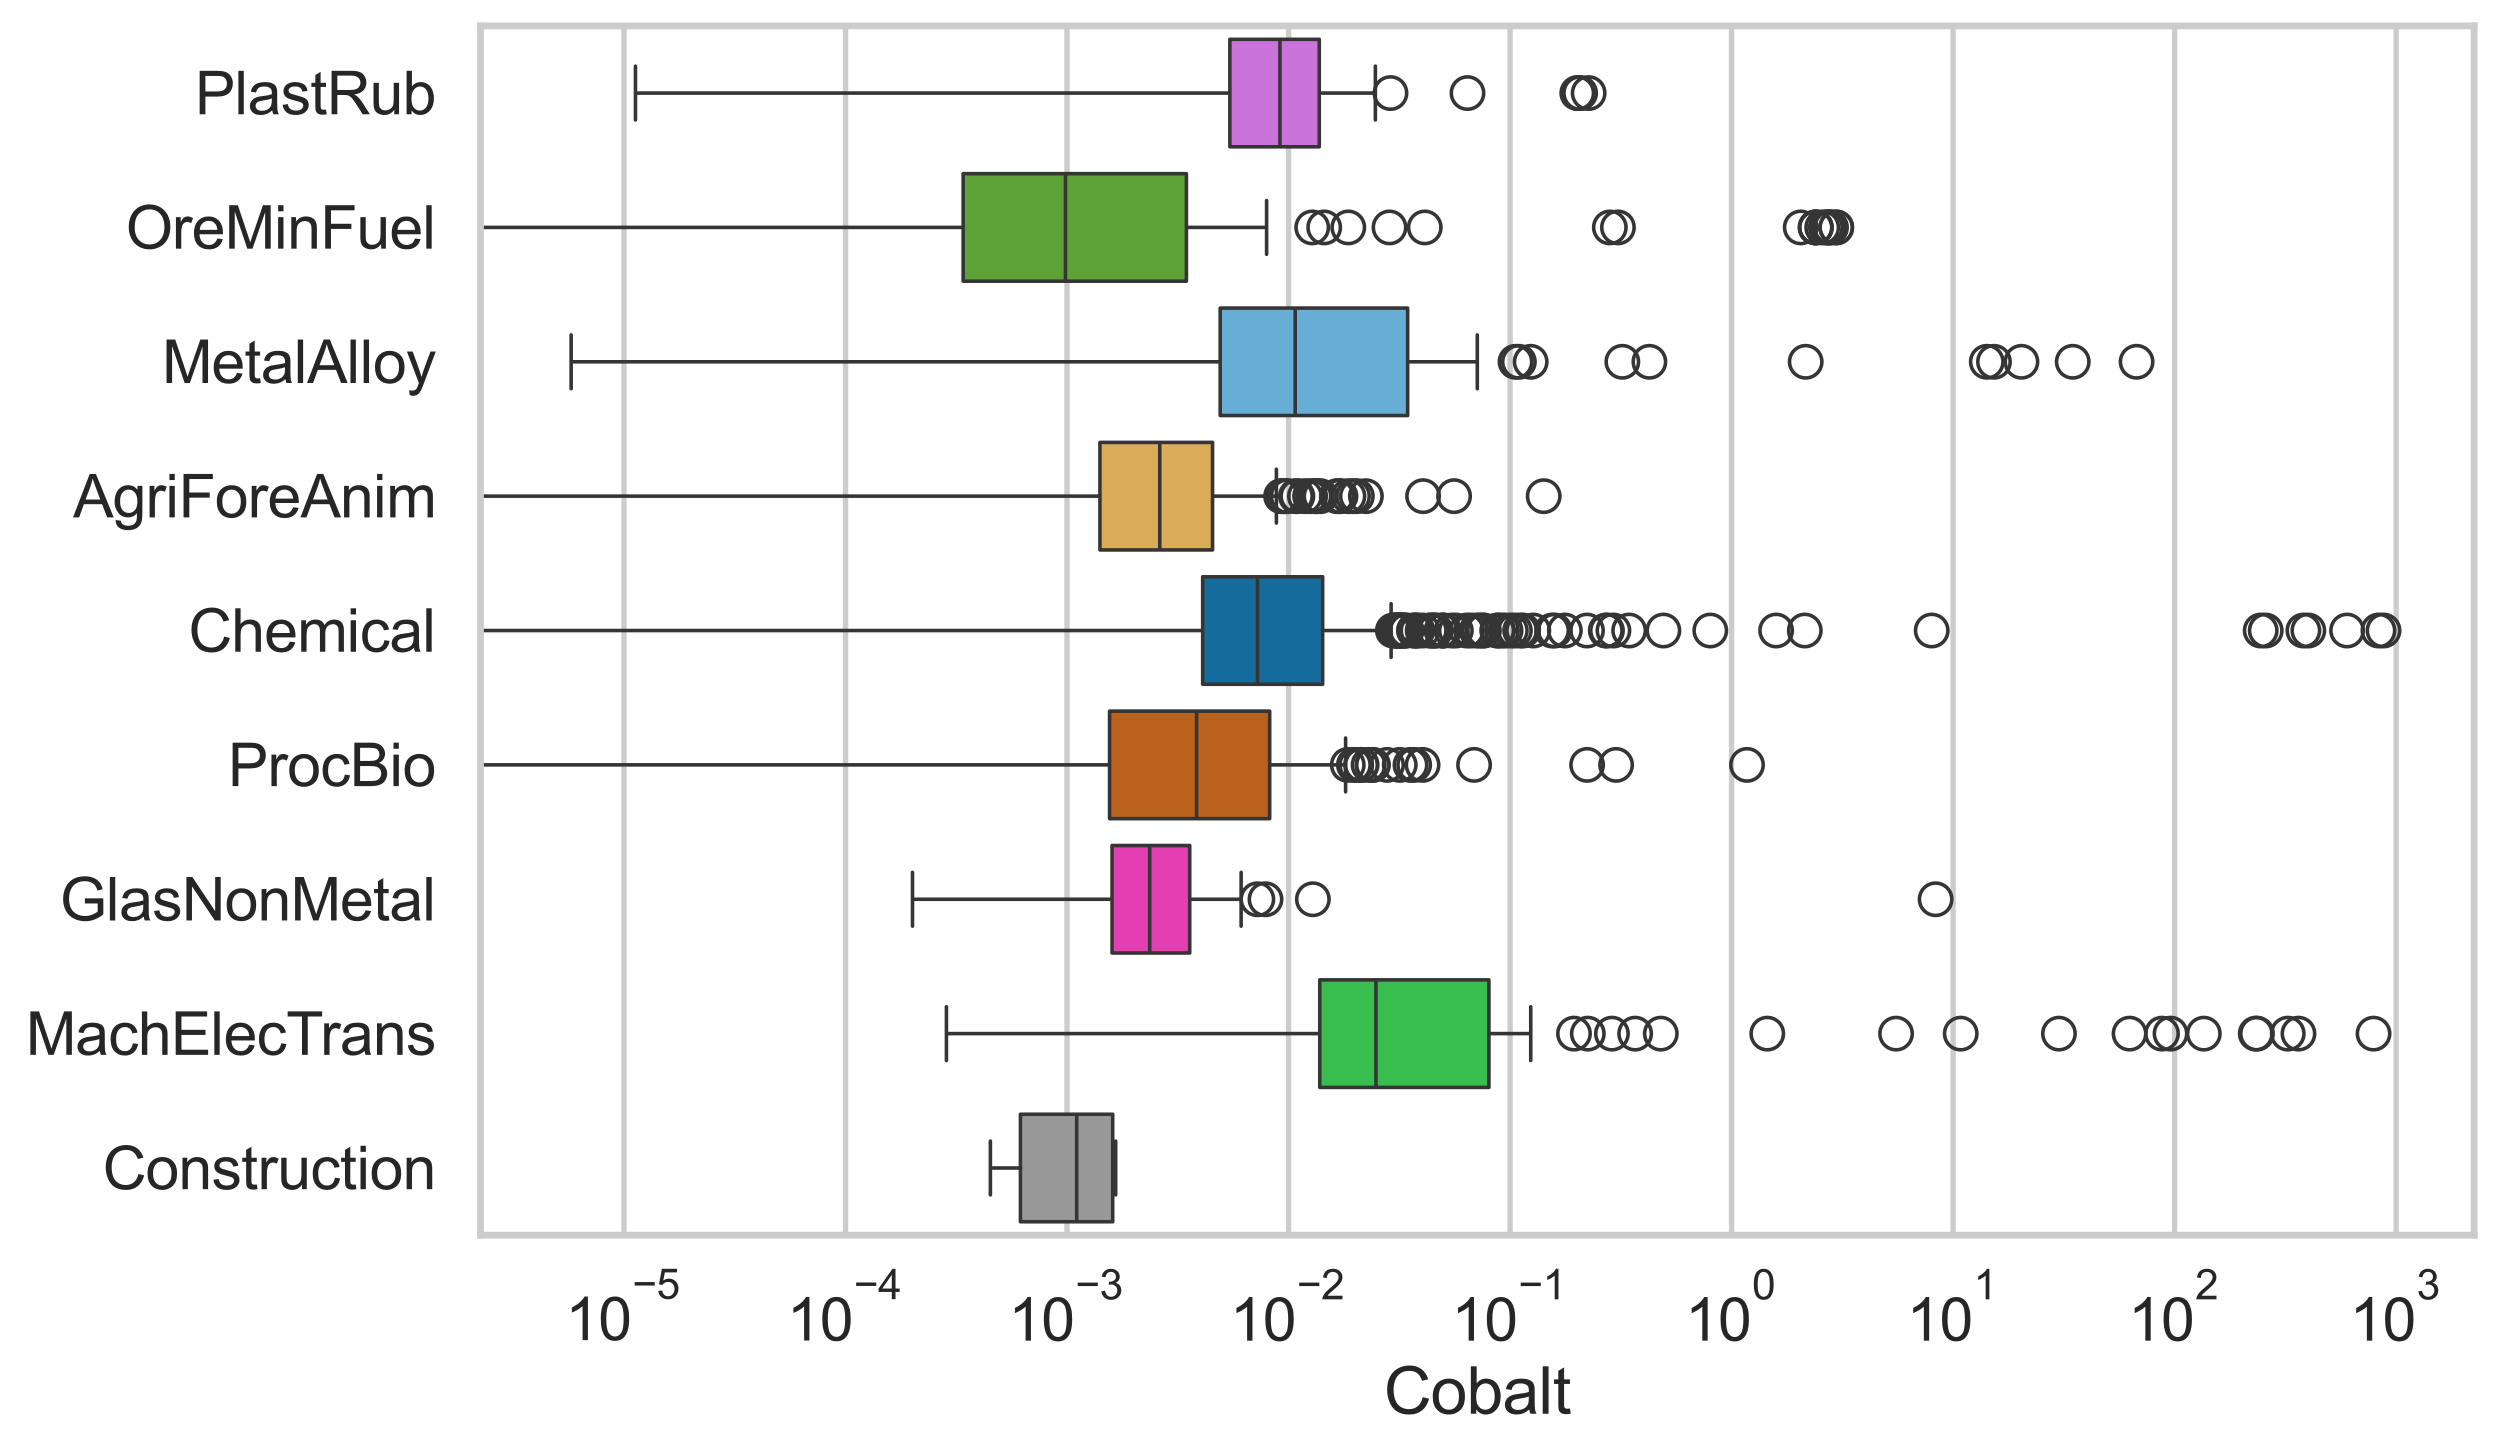 <?xml version="1.0" encoding="utf-8" standalone="no"?>
<!DOCTYPE svg PUBLIC "-//W3C//DTD SVG 1.1//EN"
  "http://www.w3.org/Graphics/SVG/1.1/DTD/svg11.dtd">
<svg xmlns:xlink="http://www.w3.org/1999/xlink" width="695.577pt" height="404.121pt" viewBox="0 0 695.577 404.121" xmlns="http://www.w3.org/2000/svg" version="1.1">
 <defs>
  <style type="text/css">*{stroke-linejoin: round; stroke-linecap: butt}</style>
 </defs>
 <g id="figure_1">
  <g id="patch_1">
   <path d="M 0 404.121 
L 695.577 404.121 
L 695.577 0 
L 0 0 
z
" style="fill: #ffffff"/>
  </g>
  <g id="axes_1">
   <g id="patch_2">
    <path d="M 133.697 343.665 
L 688.377 343.665 
L 688.377 7.2 
L 133.697 7.2 
z
" style="fill: #ffffff"/>
   </g>
   <g id="matplotlib.axis_1">
    <g id="xtick_1">
     <g id="line2d_1">
      <path d="M 173.615 343.665 
L 173.615 7.2 
" clip-path="url(#p34eb3c0c4b)" style="fill: none; stroke: #cccccc; stroke-width: 1.5; stroke-linecap: round"/>
     </g>
     <g id="text_1">
      <!-- $\mathdefault{10^{-5}}$ -->
      <g style="fill: #262626" transform="translate(157.28 373.015) scale(0.165 -0.165)">
       <defs>
        <path id="ArialMT-31" d="M 2384 0 
L 1822 0 
L 1822 3584 
Q 1619 3391 1289 3197 
Q 959 3003 697 2906 
L 697 3450 
Q 1169 3672 1522 3987 
Q 1875 4303 2022 4600 
L 2384 4600 
L 2384 0 
z
" transform="scale(0.016)"/>
        <path id="ArialMT-30" d="M 266 2259 
Q 266 3072 433 3567 
Q 600 4063 929 4331 
Q 1259 4600 1759 4600 
Q 2128 4600 2406 4451 
Q 2684 4303 2865 4023 
Q 3047 3744 3150 3342 
Q 3253 2941 3253 2259 
Q 3253 1453 3087 958 
Q 2922 463 2592 192 
Q 2263 -78 1759 -78 
Q 1097 -78 719 397 
Q 266 969 266 2259 
z
M 844 2259 
Q 844 1131 1108 757 
Q 1372 384 1759 384 
Q 2147 384 2411 759 
Q 2675 1134 2675 2259 
Q 2675 3391 2411 3762 
Q 2147 4134 1753 4134 
Q 1366 4134 1134 3806 
Q 844 3388 844 2259 
z
" transform="scale(0.016)"/>
        <path id="ArialMT-2212" d="M 3381 1997 
L 356 1997 
L 356 2522 
L 3381 2522 
L 3381 1997 
z
" transform="scale(0.016)"/>
        <path id="ArialMT-35" d="M 266 1200 
L 856 1250 
Q 922 819 1161 601 
Q 1400 384 1738 384 
Q 2144 384 2425 690 
Q 2706 997 2706 1503 
Q 2706 1984 2436 2262 
Q 2166 2541 1728 2541 
Q 1456 2541 1237 2417 
Q 1019 2294 894 2097 
L 366 2166 
L 809 4519 
L 3088 4519 
L 3088 3981 
L 1259 3981 
L 1013 2750 
Q 1425 3038 1878 3038 
Q 2478 3038 2890 2622 
Q 3303 2206 3303 1553 
Q 3303 931 2941 478 
Q 2500 -78 1738 -78 
Q 1113 -78 717 272 
Q 322 622 266 1200 
z
" transform="scale(0.016)"/>
       </defs>
       <use xlink:href="#ArialMT-31" transform="translate(0 0.88)"/>
       <use xlink:href="#ArialMT-30" transform="translate(55.615 0.88)"/>
       <use xlink:href="#ArialMT-2212" transform="translate(112.973 70.573) scale(0.7)"/>
       <use xlink:href="#ArialMT-35" transform="translate(153.852 70.573) scale(0.7)"/>
      </g>
     </g>
    </g>
    <g id="xtick_2">
     <g id="line2d_2">
      <path d="M 235.248 343.665 
L 235.248 7.2 
" clip-path="url(#p34eb3c0c4b)" style="fill: none; stroke: #cccccc; stroke-width: 1.5; stroke-linecap: round"/>
     </g>
     <g id="text_2">
      <!-- $\mathdefault{10^{-4}}$ -->
      <g style="fill: #262626" transform="translate(218.913 373.015) scale(0.165 -0.165)">
       <defs>
        <path id="ArialMT-34" d="M 2069 0 
L 2069 1097 
L 81 1097 
L 81 1613 
L 2172 4581 
L 2631 4581 
L 2631 1613 
L 3250 1613 
L 3250 1097 
L 2631 1097 
L 2631 0 
L 2069 0 
z
M 2069 1613 
L 2069 3678 
L 634 1613 
L 2069 1613 
z
" transform="scale(0.016)"/>
       </defs>
       <use xlink:href="#ArialMT-31" transform="translate(0 0.202)"/>
       <use xlink:href="#ArialMT-30" transform="translate(55.615 0.202)"/>
       <use xlink:href="#ArialMT-2212" transform="translate(112.973 69.895) scale(0.7)"/>
       <use xlink:href="#ArialMT-34" transform="translate(153.852 69.895) scale(0.7)"/>
      </g>
     </g>
    </g>
    <g id="xtick_3">
     <g id="line2d_3">
      <path d="M 296.881 343.665 
L 296.881 7.2 
" clip-path="url(#p34eb3c0c4b)" style="fill: none; stroke: #cccccc; stroke-width: 1.5; stroke-linecap: round"/>
     </g>
     <g id="text_3">
      <!-- $\mathdefault{10^{-3}}$ -->
      <g style="fill: #262626" transform="translate(280.546 373.18) scale(0.165 -0.165)">
       <defs>
        <path id="ArialMT-33" d="M 269 1209 
L 831 1284 
Q 928 806 1161 595 
Q 1394 384 1728 384 
Q 2125 384 2398 659 
Q 2672 934 2672 1341 
Q 2672 1728 2419 1979 
Q 2166 2231 1775 2231 
Q 1616 2231 1378 2169 
L 1441 2663 
Q 1497 2656 1531 2656 
Q 1891 2656 2178 2843 
Q 2466 3031 2466 3422 
Q 2466 3731 2256 3934 
Q 2047 4138 1716 4138 
Q 1388 4138 1169 3931 
Q 950 3725 888 3313 
L 325 3413 
Q 428 3978 793 4289 
Q 1159 4600 1703 4600 
Q 2078 4600 2393 4439 
Q 2709 4278 2876 4000 
Q 3044 3722 3044 3409 
Q 3044 3113 2884 2869 
Q 2725 2625 2413 2481 
Q 2819 2388 3044 2092 
Q 3269 1797 3269 1353 
Q 3269 753 2831 336 
Q 2394 -81 1725 -81 
Q 1122 -81 723 278 
Q 325 638 269 1209 
z
" transform="scale(0.016)"/>
       </defs>
       <use xlink:href="#ArialMT-31" transform="translate(0 0.994)"/>
       <use xlink:href="#ArialMT-30" transform="translate(55.615 0.994)"/>
       <use xlink:href="#ArialMT-2212" transform="translate(112.973 70.688) scale(0.7)"/>
       <use xlink:href="#ArialMT-33" transform="translate(153.852 70.688) scale(0.7)"/>
      </g>
     </g>
    </g>
    <g id="xtick_4">
     <g id="line2d_4">
      <path d="M 358.514 343.665 
L 358.514 7.2 
" clip-path="url(#p34eb3c0c4b)" style="fill: none; stroke: #cccccc; stroke-width: 1.5; stroke-linecap: round"/>
     </g>
     <g id="text_4">
      <!-- $\mathdefault{10^{-2}}$ -->
      <g style="fill: #262626" transform="translate(342.179 373.18) scale(0.165 -0.165)">
       <defs>
        <path id="ArialMT-32" d="M 3222 541 
L 3222 0 
L 194 0 
Q 188 203 259 391 
Q 375 700 629 1000 
Q 884 1300 1366 1694 
Q 2113 2306 2375 2664 
Q 2638 3022 2638 3341 
Q 2638 3675 2398 3904 
Q 2159 4134 1775 4134 
Q 1369 4134 1125 3890 
Q 881 3647 878 3216 
L 300 3275 
Q 359 3922 746 4261 
Q 1134 4600 1788 4600 
Q 2447 4600 2831 4234 
Q 3216 3869 3216 3328 
Q 3216 3053 3103 2787 
Q 2991 2522 2730 2228 
Q 2469 1934 1863 1422 
Q 1356 997 1212 845 
Q 1069 694 975 541 
L 3222 541 
z
" transform="scale(0.016)"/>
       </defs>
       <use xlink:href="#ArialMT-31" transform="translate(0 0.994)"/>
       <use xlink:href="#ArialMT-30" transform="translate(55.615 0.994)"/>
       <use xlink:href="#ArialMT-2212" transform="translate(112.973 70.688) scale(0.7)"/>
       <use xlink:href="#ArialMT-32" transform="translate(153.852 70.688) scale(0.7)"/>
      </g>
     </g>
    </g>
    <g id="xtick_5">
     <g id="line2d_5">
      <path d="M 420.147 343.665 
L 420.147 7.2 
" clip-path="url(#p34eb3c0c4b)" style="fill: none; stroke: #cccccc; stroke-width: 1.5; stroke-linecap: round"/>
     </g>
     <g id="text_5">
      <!-- $\mathdefault{10^{-1}}$ -->
      <g style="fill: #262626" transform="translate(403.812 373.18) scale(0.165 -0.165)">
       <use xlink:href="#ArialMT-31" transform="translate(0 0.994)"/>
       <use xlink:href="#ArialMT-30" transform="translate(55.615 0.994)"/>
       <use xlink:href="#ArialMT-2212" transform="translate(112.973 70.688) scale(0.7)"/>
       <use xlink:href="#ArialMT-31" transform="translate(153.852 70.688) scale(0.7)"/>
      </g>
     </g>
    </g>
    <g id="xtick_6">
     <g id="line2d_6">
      <path d="M 481.78 343.665 
L 481.78 7.2 
" clip-path="url(#p34eb3c0c4b)" style="fill: none; stroke: #cccccc; stroke-width: 1.5; stroke-linecap: round"/>
     </g>
     <g id="text_6">
      <!-- $\mathdefault{10^{0}}$ -->
      <g style="fill: #262626" transform="translate(468.828 373.18) scale(0.165 -0.165)">
       <use xlink:href="#ArialMT-31" transform="translate(0 0.994)"/>
       <use xlink:href="#ArialMT-30" transform="translate(55.615 0.994)"/>
       <use xlink:href="#ArialMT-30" transform="translate(112.973 70.688) scale(0.7)"/>
      </g>
     </g>
    </g>
    <g id="xtick_7">
     <g id="line2d_7">
      <path d="M 543.413 343.665 
L 543.413 7.2 
" clip-path="url(#p34eb3c0c4b)" style="fill: none; stroke: #cccccc; stroke-width: 1.5; stroke-linecap: round"/>
     </g>
     <g id="text_7">
      <!-- $\mathdefault{10^{1}}$ -->
      <g style="fill: #262626" transform="translate(530.461 373.18) scale(0.165 -0.165)">
       <use xlink:href="#ArialMT-31" transform="translate(0 0.994)"/>
       <use xlink:href="#ArialMT-30" transform="translate(55.615 0.994)"/>
       <use xlink:href="#ArialMT-31" transform="translate(112.973 70.688) scale(0.7)"/>
      </g>
     </g>
    </g>
    <g id="xtick_8">
     <g id="line2d_8">
      <path d="M 605.047 343.665 
L 605.047 7.2 
" clip-path="url(#p34eb3c0c4b)" style="fill: none; stroke: #cccccc; stroke-width: 1.5; stroke-linecap: round"/>
     </g>
     <g id="text_8">
      <!-- $\mathdefault{10^{2}}$ -->
      <g style="fill: #262626" transform="translate(592.094 373.18) scale(0.165 -0.165)">
       <use xlink:href="#ArialMT-31" transform="translate(0 0.994)"/>
       <use xlink:href="#ArialMT-30" transform="translate(55.615 0.994)"/>
       <use xlink:href="#ArialMT-32" transform="translate(112.973 70.688) scale(0.7)"/>
      </g>
     </g>
    </g>
    <g id="xtick_9">
     <g id="line2d_9">
      <path d="M 666.68 343.665 
L 666.68 7.2 
" clip-path="url(#p34eb3c0c4b)" style="fill: none; stroke: #cccccc; stroke-width: 1.5; stroke-linecap: round"/>
     </g>
     <g id="text_9">
      <!-- $\mathdefault{10^{3}}$ -->
      <g style="fill: #262626" transform="translate(653.727 373.18) scale(0.165 -0.165)">
       <use xlink:href="#ArialMT-31" transform="translate(0 0.994)"/>
       <use xlink:href="#ArialMT-30" transform="translate(55.615 0.994)"/>
       <use xlink:href="#ArialMT-33" transform="translate(112.973 70.688) scale(0.7)"/>
      </g>
     </g>
    </g>
    <g id="xtick_10"/>
    <g id="xtick_11"/>
    <g id="xtick_12"/>
    <g id="xtick_13"/>
    <g id="xtick_14"/>
    <g id="xtick_15"/>
    <g id="xtick_16"/>
    <g id="xtick_17"/>
    <g id="xtick_18"/>
    <g id="xtick_19"/>
    <g id="xtick_20"/>
    <g id="xtick_21"/>
    <g id="xtick_22"/>
    <g id="xtick_23"/>
    <g id="xtick_24"/>
    <g id="xtick_25"/>
    <g id="xtick_26"/>
    <g id="xtick_27"/>
    <g id="xtick_28"/>
    <g id="xtick_29"/>
    <g id="xtick_30"/>
    <g id="xtick_31"/>
    <g id="xtick_32"/>
    <g id="xtick_33"/>
    <g id="xtick_34"/>
    <g id="xtick_35"/>
    <g id="xtick_36"/>
    <g id="xtick_37"/>
    <g id="xtick_38"/>
    <g id="xtick_39"/>
    <g id="xtick_40"/>
    <g id="xtick_41"/>
    <g id="xtick_42"/>
    <g id="xtick_43"/>
    <g id="xtick_44"/>
    <g id="xtick_45"/>
    <g id="xtick_46"/>
    <g id="xtick_47"/>
    <g id="xtick_48"/>
    <g id="xtick_49"/>
    <g id="xtick_50"/>
    <g id="xtick_51"/>
    <g id="xtick_52"/>
    <g id="xtick_53"/>
    <g id="xtick_54"/>
    <g id="xtick_55"/>
    <g id="xtick_56"/>
    <g id="xtick_57"/>
    <g id="xtick_58"/>
    <g id="xtick_59"/>
    <g id="xtick_60"/>
    <g id="xtick_61"/>
    <g id="xtick_62"/>
    <g id="xtick_63"/>
    <g id="xtick_64"/>
    <g id="xtick_65"/>
    <g id="xtick_66"/>
    <g id="xtick_67"/>
    <g id="xtick_68"/>
    <g id="xtick_69"/>
    <g id="xtick_70"/>
    <g id="xtick_71"/>
    <g id="xtick_72"/>
    <g id="xtick_73"/>
    <g id="xtick_74"/>
    <g id="xtick_75"/>
    <g id="xtick_76"/>
    <g id="xtick_77"/>
    <g id="xtick_78"/>
    <g id="xtick_79"/>
    <g id="xtick_80"/>
    <g id="xtick_81"/>
    <g id="text_10">
     <!-- Cobalt -->
     <g style="fill: #262626" transform="translate(385.023 393.344) scale(0.18 -0.18)">
      <defs>
       <path id="ArialMT-43" d="M 3763 1606 
L 4369 1453 
Q 4178 706 3683 314 
Q 3188 -78 2472 -78 
Q 1731 -78 1267 223 
Q 803 525 561 1097 
Q 319 1669 319 2325 
Q 319 3041 592 3573 
Q 866 4106 1370 4382 
Q 1875 4659 2481 4659 
Q 3169 4659 3637 4309 
Q 4106 3959 4291 3325 
L 3694 3184 
Q 3534 3684 3231 3912 
Q 2928 4141 2469 4141 
Q 1941 4141 1586 3887 
Q 1231 3634 1087 3207 
Q 944 2781 944 2328 
Q 944 1744 1114 1308 
Q 1284 872 1643 656 
Q 2003 441 2422 441 
Q 2931 441 3284 734 
Q 3638 1028 3763 1606 
z
" transform="scale(0.016)"/>
       <path id="ArialMT-6f" d="M 213 1659 
Q 213 2581 725 3025 
Q 1153 3394 1769 3394 
Q 2453 3394 2887 2945 
Q 3322 2497 3322 1706 
Q 3322 1066 3130 698 
Q 2938 331 2570 128 
Q 2203 -75 1769 -75 
Q 1072 -75 642 372 
Q 213 819 213 1659 
z
M 791 1659 
Q 791 1022 1069 705 
Q 1347 388 1769 388 
Q 2188 388 2466 706 
Q 2744 1025 2744 1678 
Q 2744 2294 2464 2611 
Q 2184 2928 1769 2928 
Q 1347 2928 1069 2612 
Q 791 2297 791 1659 
z
" transform="scale(0.016)"/>
       <path id="ArialMT-62" d="M 941 0 
L 419 0 
L 419 4581 
L 981 4581 
L 981 2947 
Q 1338 3394 1891 3394 
Q 2197 3394 2470 3270 
Q 2744 3147 2920 2923 
Q 3097 2700 3197 2384 
Q 3297 2069 3297 1709 
Q 3297 856 2875 390 
Q 2453 -75 1863 -75 
Q 1275 -75 941 416 
L 941 0 
z
M 934 1684 
Q 934 1088 1097 822 
Q 1363 388 1816 388 
Q 2184 388 2453 708 
Q 2722 1028 2722 1663 
Q 2722 2313 2464 2622 
Q 2206 2931 1841 2931 
Q 1472 2931 1203 2611 
Q 934 2291 934 1684 
z
" transform="scale(0.016)"/>
       <path id="ArialMT-61" d="M 2588 409 
Q 2275 144 1986 34 
Q 1697 -75 1366 -75 
Q 819 -75 525 192 
Q 231 459 231 875 
Q 231 1119 342 1320 
Q 453 1522 633 1644 
Q 813 1766 1038 1828 
Q 1203 1872 1538 1913 
Q 2219 1994 2541 2106 
Q 2544 2222 2544 2253 
Q 2544 2597 2384 2738 
Q 2169 2928 1744 2928 
Q 1347 2928 1158 2789 
Q 969 2650 878 2297 
L 328 2372 
Q 403 2725 575 2942 
Q 747 3159 1072 3276 
Q 1397 3394 1825 3394 
Q 2250 3394 2515 3294 
Q 2781 3194 2906 3042 
Q 3031 2891 3081 2659 
Q 3109 2516 3109 2141 
L 3109 1391 
Q 3109 606 3145 398 
Q 3181 191 3288 0 
L 2700 0 
Q 2613 175 2588 409 
z
M 2541 1666 
Q 2234 1541 1622 1453 
Q 1275 1403 1131 1340 
Q 988 1278 909 1158 
Q 831 1038 831 891 
Q 831 666 1001 516 
Q 1172 366 1500 366 
Q 1825 366 2078 508 
Q 2331 650 2450 897 
Q 2541 1088 2541 1459 
L 2541 1666 
z
" transform="scale(0.016)"/>
       <path id="ArialMT-6c" d="M 409 0 
L 409 4581 
L 972 4581 
L 972 0 
L 409 0 
z
" transform="scale(0.016)"/>
       <path id="ArialMT-74" d="M 1650 503 
L 1731 6 
Q 1494 -44 1306 -44 
Q 1000 -44 831 53 
Q 663 150 594 308 
Q 525 466 525 972 
L 525 2881 
L 113 2881 
L 113 3319 
L 525 3319 
L 525 4141 
L 1084 4478 
L 1084 3319 
L 1650 3319 
L 1650 2881 
L 1084 2881 
L 1084 941 
Q 1084 700 1114 631 
Q 1144 563 1211 522 
Q 1278 481 1403 481 
Q 1497 481 1650 503 
z
" transform="scale(0.016)"/>
      </defs>
      <use xlink:href="#ArialMT-43"/>
      <use xlink:href="#ArialMT-6f" transform="translate(72.217 0)"/>
      <use xlink:href="#ArialMT-62" transform="translate(127.832 0)"/>
      <use xlink:href="#ArialMT-61" transform="translate(183.447 0)"/>
      <use xlink:href="#ArialMT-6c" transform="translate(239.062 0)"/>
      <use xlink:href="#ArialMT-74" transform="translate(261.279 0)"/>
     </g>
    </g>
   </g>
   <g id="matplotlib.axis_2">
    <g id="ytick_1">
     <g id="text_11">
      <!-- PlastRub -->
      <g style="fill: #262626" transform="translate(54.248 31.798) scale(0.165 -0.165)">
       <defs>
        <path id="ArialMT-50" d="M 494 0 
L 494 4581 
L 2222 4581 
Q 2678 4581 2919 4538 
Q 3256 4481 3484 4323 
Q 3713 4166 3852 3881 
Q 3991 3597 3991 3256 
Q 3991 2672 3619 2267 
Q 3247 1863 2275 1863 
L 1100 1863 
L 1100 0 
L 494 0 
z
M 1100 2403 
L 2284 2403 
Q 2872 2403 3119 2622 
Q 3366 2841 3366 3238 
Q 3366 3525 3220 3729 
Q 3075 3934 2838 4000 
Q 2684 4041 2272 4041 
L 1100 4041 
L 1100 2403 
z
" transform="scale(0.016)"/>
        <path id="ArialMT-73" d="M 197 991 
L 753 1078 
Q 800 744 1014 566 
Q 1228 388 1613 388 
Q 2000 388 2187 545 
Q 2375 703 2375 916 
Q 2375 1106 2209 1216 
Q 2094 1291 1634 1406 
Q 1016 1563 777 1677 
Q 538 1791 414 1992 
Q 291 2194 291 2438 
Q 291 2659 392 2848 
Q 494 3038 669 3163 
Q 800 3259 1026 3326 
Q 1253 3394 1513 3394 
Q 1903 3394 2198 3281 
Q 2494 3169 2634 2976 
Q 2775 2784 2828 2463 
L 2278 2388 
Q 2241 2644 2061 2787 
Q 1881 2931 1553 2931 
Q 1166 2931 1000 2803 
Q 834 2675 834 2503 
Q 834 2394 903 2306 
Q 972 2216 1119 2156 
Q 1203 2125 1616 2013 
Q 2213 1853 2448 1751 
Q 2684 1650 2818 1456 
Q 2953 1263 2953 975 
Q 2953 694 2789 445 
Q 2625 197 2315 61 
Q 2006 -75 1616 -75 
Q 969 -75 630 194 
Q 291 463 197 991 
z
" transform="scale(0.016)"/>
        <path id="ArialMT-52" d="M 503 0 
L 503 4581 
L 2534 4581 
Q 3147 4581 3465 4457 
Q 3784 4334 3975 4021 
Q 4166 3709 4166 3331 
Q 4166 2844 3850 2509 
Q 3534 2175 2875 2084 
Q 3116 1969 3241 1856 
Q 3506 1613 3744 1247 
L 4541 0 
L 3778 0 
L 3172 953 
Q 2906 1366 2734 1584 
Q 2563 1803 2427 1890 
Q 2291 1978 2150 2013 
Q 2047 2034 1813 2034 
L 1109 2034 
L 1109 0 
L 503 0 
z
M 1109 2559 
L 2413 2559 
Q 2828 2559 3062 2645 
Q 3297 2731 3419 2920 
Q 3541 3109 3541 3331 
Q 3541 3656 3305 3865 
Q 3069 4075 2559 4075 
L 1109 4075 
L 1109 2559 
z
" transform="scale(0.016)"/>
        <path id="ArialMT-75" d="M 2597 0 
L 2597 488 
Q 2209 -75 1544 -75 
Q 1250 -75 995 37 
Q 741 150 617 320 
Q 494 491 444 738 
Q 409 903 409 1263 
L 409 3319 
L 972 3319 
L 972 1478 
Q 972 1038 1006 884 
Q 1059 663 1231 536 
Q 1403 409 1656 409 
Q 1909 409 2131 539 
Q 2353 669 2445 892 
Q 2538 1116 2538 1541 
L 2538 3319 
L 3100 3319 
L 3100 0 
L 2597 0 
z
" transform="scale(0.016)"/>
       </defs>
       <use xlink:href="#ArialMT-50"/>
       <use xlink:href="#ArialMT-6c" transform="translate(66.699 0)"/>
       <use xlink:href="#ArialMT-61" transform="translate(88.916 0)"/>
       <use xlink:href="#ArialMT-73" transform="translate(144.531 0)"/>
       <use xlink:href="#ArialMT-74" transform="translate(194.531 0)"/>
       <use xlink:href="#ArialMT-52" transform="translate(222.314 0)"/>
       <use xlink:href="#ArialMT-75" transform="translate(294.531 0)"/>
       <use xlink:href="#ArialMT-62" transform="translate(350.146 0)"/>
      </g>
     </g>
    </g>
    <g id="ytick_2">
     <g id="text_12">
      <!-- OreMinFuel -->
      <g style="fill: #262626" transform="translate(35.013 69.183) scale(0.165 -0.165)">
       <defs>
        <path id="ArialMT-4f" d="M 309 2231 
Q 309 3372 921 4017 
Q 1534 4663 2503 4663 
Q 3138 4663 3647 4359 
Q 4156 4056 4423 3514 
Q 4691 2972 4691 2284 
Q 4691 1588 4409 1038 
Q 4128 488 3612 205 
Q 3097 -78 2500 -78 
Q 1853 -78 1343 234 
Q 834 547 571 1087 
Q 309 1628 309 2231 
z
M 934 2222 
Q 934 1394 1379 917 
Q 1825 441 2497 441 
Q 3181 441 3623 922 
Q 4066 1403 4066 2288 
Q 4066 2847 3877 3264 
Q 3688 3681 3323 3911 
Q 2959 4141 2506 4141 
Q 1863 4141 1398 3698 
Q 934 3256 934 2222 
z
" transform="scale(0.016)"/>
        <path id="ArialMT-72" d="M 416 0 
L 416 3319 
L 922 3319 
L 922 2816 
Q 1116 3169 1280 3281 
Q 1444 3394 1641 3394 
Q 1925 3394 2219 3213 
L 2025 2691 
Q 1819 2813 1613 2813 
Q 1428 2813 1281 2702 
Q 1134 2591 1072 2394 
Q 978 2094 978 1738 
L 978 0 
L 416 0 
z
" transform="scale(0.016)"/>
        <path id="ArialMT-65" d="M 2694 1069 
L 3275 997 
Q 3138 488 2766 206 
Q 2394 -75 1816 -75 
Q 1088 -75 661 373 
Q 234 822 234 1631 
Q 234 2469 665 2931 
Q 1097 3394 1784 3394 
Q 2450 3394 2872 2941 
Q 3294 2488 3294 1666 
Q 3294 1616 3291 1516 
L 816 1516 
Q 847 969 1125 678 
Q 1403 388 1819 388 
Q 2128 388 2347 550 
Q 2566 713 2694 1069 
z
M 847 1978 
L 2700 1978 
Q 2663 2397 2488 2606 
Q 2219 2931 1791 2931 
Q 1403 2931 1139 2672 
Q 875 2413 847 1978 
z
" transform="scale(0.016)"/>
        <path id="ArialMT-4d" d="M 475 0 
L 475 4581 
L 1388 4581 
L 2472 1338 
Q 2622 884 2691 659 
Q 2769 909 2934 1394 
L 4031 4581 
L 4847 4581 
L 4847 0 
L 4263 0 
L 4263 3834 
L 2931 0 
L 2384 0 
L 1059 3900 
L 1059 0 
L 475 0 
z
" transform="scale(0.016)"/>
        <path id="ArialMT-69" d="M 425 3934 
L 425 4581 
L 988 4581 
L 988 3934 
L 425 3934 
z
M 425 0 
L 425 3319 
L 988 3319 
L 988 0 
L 425 0 
z
" transform="scale(0.016)"/>
        <path id="ArialMT-6e" d="M 422 0 
L 422 3319 
L 928 3319 
L 928 2847 
Q 1294 3394 1984 3394 
Q 2284 3394 2536 3286 
Q 2788 3178 2913 3003 
Q 3038 2828 3088 2588 
Q 3119 2431 3119 2041 
L 3119 0 
L 2556 0 
L 2556 2019 
Q 2556 2363 2490 2533 
Q 2425 2703 2258 2804 
Q 2091 2906 1866 2906 
Q 1506 2906 1245 2678 
Q 984 2450 984 1813 
L 984 0 
L 422 0 
z
" transform="scale(0.016)"/>
        <path id="ArialMT-46" d="M 525 0 
L 525 4581 
L 3616 4581 
L 3616 4041 
L 1131 4041 
L 1131 2622 
L 3281 2622 
L 3281 2081 
L 1131 2081 
L 1131 0 
L 525 0 
z
" transform="scale(0.016)"/>
       </defs>
       <use xlink:href="#ArialMT-4f"/>
       <use xlink:href="#ArialMT-72" transform="translate(77.783 0)"/>
       <use xlink:href="#ArialMT-65" transform="translate(111.084 0)"/>
       <use xlink:href="#ArialMT-4d" transform="translate(166.699 0)"/>
       <use xlink:href="#ArialMT-69" transform="translate(250 0)"/>
       <use xlink:href="#ArialMT-6e" transform="translate(272.217 0)"/>
       <use xlink:href="#ArialMT-46" transform="translate(327.832 0)"/>
       <use xlink:href="#ArialMT-75" transform="translate(388.916 0)"/>
       <use xlink:href="#ArialMT-65" transform="translate(444.531 0)"/>
       <use xlink:href="#ArialMT-6c" transform="translate(500.146 0)"/>
      </g>
     </g>
    </g>
    <g id="ytick_3">
     <g id="text_13">
      <!-- MetalAlloy -->
      <g style="fill: #262626" transform="translate(45.088 106.568) scale(0.165 -0.165)">
       <defs>
        <path id="ArialMT-41" d="M -9 0 
L 1750 4581 
L 2403 4581 
L 4278 0 
L 3588 0 
L 3053 1388 
L 1138 1388 
L 634 0 
L -9 0 
z
M 1313 1881 
L 2866 1881 
L 2388 3150 
Q 2169 3728 2063 4100 
Q 1975 3659 1816 3225 
L 1313 1881 
z
" transform="scale(0.016)"/>
        <path id="ArialMT-79" d="M 397 -1278 
L 334 -750 
Q 519 -800 656 -800 
Q 844 -800 956 -737 
Q 1069 -675 1141 -563 
Q 1194 -478 1313 -144 
Q 1328 -97 1363 -6 
L 103 3319 
L 709 3319 
L 1400 1397 
Q 1534 1031 1641 628 
Q 1738 1016 1872 1384 
L 2581 3319 
L 3144 3319 
L 1881 -56 
Q 1678 -603 1566 -809 
Q 1416 -1088 1222 -1217 
Q 1028 -1347 759 -1347 
Q 597 -1347 397 -1278 
z
" transform="scale(0.016)"/>
       </defs>
       <use xlink:href="#ArialMT-4d"/>
       <use xlink:href="#ArialMT-65" transform="translate(83.301 0)"/>
       <use xlink:href="#ArialMT-74" transform="translate(138.916 0)"/>
       <use xlink:href="#ArialMT-61" transform="translate(166.699 0)"/>
       <use xlink:href="#ArialMT-6c" transform="translate(222.314 0)"/>
       <use xlink:href="#ArialMT-41" transform="translate(244.531 0)"/>
       <use xlink:href="#ArialMT-6c" transform="translate(311.23 0)"/>
       <use xlink:href="#ArialMT-6c" transform="translate(333.447 0)"/>
       <use xlink:href="#ArialMT-6f" transform="translate(355.664 0)"/>
       <use xlink:href="#ArialMT-79" transform="translate(411.279 0)"/>
      </g>
     </g>
    </g>
    <g id="ytick_4">
     <g id="text_14">
      <!-- AgriForeAnim -->
      <g style="fill: #262626" transform="translate(20.341 143.953) scale(0.165 -0.165)">
       <defs>
        <path id="ArialMT-67" d="M 319 -275 
L 866 -356 
Q 900 -609 1056 -725 
Q 1266 -881 1628 -881 
Q 2019 -881 2231 -725 
Q 2444 -569 2519 -288 
Q 2563 -116 2559 434 
Q 2191 0 1641 0 
Q 956 0 581 494 
Q 206 988 206 1678 
Q 206 2153 378 2554 
Q 550 2956 876 3175 
Q 1203 3394 1644 3394 
Q 2231 3394 2613 2919 
L 2613 3319 
L 3131 3319 
L 3131 450 
Q 3131 -325 2973 -648 
Q 2816 -972 2473 -1159 
Q 2131 -1347 1631 -1347 
Q 1038 -1347 672 -1080 
Q 306 -813 319 -275 
z
M 784 1719 
Q 784 1066 1043 766 
Q 1303 466 1694 466 
Q 2081 466 2343 764 
Q 2606 1063 2606 1700 
Q 2606 2309 2336 2618 
Q 2066 2928 1684 2928 
Q 1309 2928 1046 2623 
Q 784 2319 784 1719 
z
" transform="scale(0.016)"/>
        <path id="ArialMT-6d" d="M 422 0 
L 422 3319 
L 925 3319 
L 925 2853 
Q 1081 3097 1340 3245 
Q 1600 3394 1931 3394 
Q 2300 3394 2536 3241 
Q 2772 3088 2869 2813 
Q 3263 3394 3894 3394 
Q 4388 3394 4653 3120 
Q 4919 2847 4919 2278 
L 4919 0 
L 4359 0 
L 4359 2091 
Q 4359 2428 4304 2576 
Q 4250 2725 4106 2815 
Q 3963 2906 3769 2906 
Q 3419 2906 3187 2673 
Q 2956 2441 2956 1928 
L 2956 0 
L 2394 0 
L 2394 2156 
Q 2394 2531 2256 2718 
Q 2119 2906 1806 2906 
Q 1569 2906 1367 2781 
Q 1166 2656 1075 2415 
Q 984 2175 984 1722 
L 984 0 
L 422 0 
z
" transform="scale(0.016)"/>
       </defs>
       <use xlink:href="#ArialMT-41"/>
       <use xlink:href="#ArialMT-67" transform="translate(66.699 0)"/>
       <use xlink:href="#ArialMT-72" transform="translate(122.314 0)"/>
       <use xlink:href="#ArialMT-69" transform="translate(155.615 0)"/>
       <use xlink:href="#ArialMT-46" transform="translate(177.832 0)"/>
       <use xlink:href="#ArialMT-6f" transform="translate(238.916 0)"/>
       <use xlink:href="#ArialMT-72" transform="translate(294.531 0)"/>
       <use xlink:href="#ArialMT-65" transform="translate(327.832 0)"/>
       <use xlink:href="#ArialMT-41" transform="translate(383.447 0)"/>
       <use xlink:href="#ArialMT-6e" transform="translate(450.146 0)"/>
       <use xlink:href="#ArialMT-69" transform="translate(505.762 0)"/>
       <use xlink:href="#ArialMT-6d" transform="translate(527.979 0)"/>
      </g>
     </g>
    </g>
    <g id="ytick_5">
     <g id="text_15">
      <!-- Chemical -->
      <g style="fill: #262626" transform="translate(52.428 181.337) scale(0.165 -0.165)">
       <defs>
        <path id="ArialMT-68" d="M 422 0 
L 422 4581 
L 984 4581 
L 984 2938 
Q 1378 3394 1978 3394 
Q 2347 3394 2619 3248 
Q 2891 3103 3008 2847 
Q 3125 2591 3125 2103 
L 3125 0 
L 2563 0 
L 2563 2103 
Q 2563 2525 2380 2717 
Q 2197 2909 1863 2909 
Q 1613 2909 1392 2779 
Q 1172 2650 1078 2428 
Q 984 2206 984 1816 
L 984 0 
L 422 0 
z
" transform="scale(0.016)"/>
        <path id="ArialMT-63" d="M 2588 1216 
L 3141 1144 
Q 3050 572 2676 248 
Q 2303 -75 1759 -75 
Q 1078 -75 664 370 
Q 250 816 250 1647 
Q 250 2184 428 2587 
Q 606 2991 970 3192 
Q 1334 3394 1763 3394 
Q 2303 3394 2647 3120 
Q 2991 2847 3088 2344 
L 2541 2259 
Q 2463 2594 2264 2762 
Q 2066 2931 1784 2931 
Q 1359 2931 1093 2626 
Q 828 2322 828 1663 
Q 828 994 1084 691 
Q 1341 388 1753 388 
Q 2084 388 2306 591 
Q 2528 794 2588 1216 
z
" transform="scale(0.016)"/>
       </defs>
       <use xlink:href="#ArialMT-43"/>
       <use xlink:href="#ArialMT-68" transform="translate(72.217 0)"/>
       <use xlink:href="#ArialMT-65" transform="translate(127.832 0)"/>
       <use xlink:href="#ArialMT-6d" transform="translate(183.447 0)"/>
       <use xlink:href="#ArialMT-69" transform="translate(266.748 0)"/>
       <use xlink:href="#ArialMT-63" transform="translate(288.965 0)"/>
       <use xlink:href="#ArialMT-61" transform="translate(338.965 0)"/>
       <use xlink:href="#ArialMT-6c" transform="translate(394.58 0)"/>
      </g>
     </g>
    </g>
    <g id="ytick_6">
     <g id="text_16">
      <!-- ProcBio -->
      <g style="fill: #262626" transform="translate(63.424 218.722) scale(0.165 -0.165)">
       <defs>
        <path id="ArialMT-42" d="M 469 0 
L 469 4581 
L 2188 4581 
Q 2713 4581 3030 4442 
Q 3347 4303 3526 4014 
Q 3706 3725 3706 3409 
Q 3706 3116 3547 2856 
Q 3388 2597 3066 2438 
Q 3481 2316 3704 2022 
Q 3928 1728 3928 1328 
Q 3928 1006 3792 729 
Q 3656 453 3456 303 
Q 3256 153 2954 76 
Q 2653 0 2216 0 
L 469 0 
z
M 1075 2656 
L 2066 2656 
Q 2469 2656 2644 2709 
Q 2875 2778 2992 2937 
Q 3109 3097 3109 3338 
Q 3109 3566 3000 3739 
Q 2891 3913 2687 3977 
Q 2484 4041 1991 4041 
L 1075 4041 
L 1075 2656 
z
M 1075 541 
L 2216 541 
Q 2509 541 2628 563 
Q 2838 600 2978 687 
Q 3119 775 3209 942 
Q 3300 1109 3300 1328 
Q 3300 1584 3169 1773 
Q 3038 1963 2805 2039 
Q 2572 2116 2134 2116 
L 1075 2116 
L 1075 541 
z
" transform="scale(0.016)"/>
       </defs>
       <use xlink:href="#ArialMT-50"/>
       <use xlink:href="#ArialMT-72" transform="translate(66.699 0)"/>
       <use xlink:href="#ArialMT-6f" transform="translate(100 0)"/>
       <use xlink:href="#ArialMT-63" transform="translate(155.615 0)"/>
       <use xlink:href="#ArialMT-42" transform="translate(205.615 0)"/>
       <use xlink:href="#ArialMT-69" transform="translate(272.314 0)"/>
       <use xlink:href="#ArialMT-6f" transform="translate(294.531 0)"/>
      </g>
     </g>
    </g>
    <g id="ytick_7">
     <g id="text_17">
      <!-- GlasNonMetal -->
      <g style="fill: #262626" transform="translate(16.659 256.107) scale(0.165 -0.165)">
       <defs>
        <path id="ArialMT-47" d="M 2638 1797 
L 2638 2334 
L 4578 2338 
L 4578 638 
Q 4131 281 3656 101 
Q 3181 -78 2681 -78 
Q 2006 -78 1454 211 
Q 903 500 622 1047 
Q 341 1594 341 2269 
Q 341 2938 620 3517 
Q 900 4097 1425 4378 
Q 1950 4659 2634 4659 
Q 3131 4659 3532 4498 
Q 3934 4338 4162 4050 
Q 4391 3763 4509 3300 
L 3963 3150 
Q 3859 3500 3706 3700 
Q 3553 3900 3268 4020 
Q 2984 4141 2638 4141 
Q 2222 4141 1919 4014 
Q 1616 3888 1430 3681 
Q 1244 3475 1141 3228 
Q 966 2803 966 2306 
Q 966 1694 1177 1281 
Q 1388 869 1791 669 
Q 2194 469 2647 469 
Q 3041 469 3416 620 
Q 3791 772 3984 944 
L 3984 1797 
L 2638 1797 
z
" transform="scale(0.016)"/>
        <path id="ArialMT-4e" d="M 488 0 
L 488 4581 
L 1109 4581 
L 3516 984 
L 3516 4581 
L 4097 4581 
L 4097 0 
L 3475 0 
L 1069 3600 
L 1069 0 
L 488 0 
z
" transform="scale(0.016)"/>
       </defs>
       <use xlink:href="#ArialMT-47"/>
       <use xlink:href="#ArialMT-6c" transform="translate(77.783 0)"/>
       <use xlink:href="#ArialMT-61" transform="translate(100 0)"/>
       <use xlink:href="#ArialMT-73" transform="translate(155.615 0)"/>
       <use xlink:href="#ArialMT-4e" transform="translate(205.615 0)"/>
       <use xlink:href="#ArialMT-6f" transform="translate(277.832 0)"/>
       <use xlink:href="#ArialMT-6e" transform="translate(333.447 0)"/>
       <use xlink:href="#ArialMT-4d" transform="translate(389.062 0)"/>
       <use xlink:href="#ArialMT-65" transform="translate(472.363 0)"/>
       <use xlink:href="#ArialMT-74" transform="translate(527.979 0)"/>
       <use xlink:href="#ArialMT-61" transform="translate(555.762 0)"/>
       <use xlink:href="#ArialMT-6c" transform="translate(611.377 0)"/>
      </g>
     </g>
    </g>
    <g id="ytick_8">
     <g id="text_18">
      <!-- MachElecTrans -->
      <g style="fill: #262626" transform="translate(7.2 293.492) scale(0.165 -0.165)">
       <defs>
        <path id="ArialMT-45" d="M 506 0 
L 506 4581 
L 3819 4581 
L 3819 4041 
L 1113 4041 
L 1113 2638 
L 3647 2638 
L 3647 2100 
L 1113 2100 
L 1113 541 
L 3925 541 
L 3925 0 
L 506 0 
z
" transform="scale(0.016)"/>
        <path id="ArialMT-54" d="M 1659 0 
L 1659 4041 
L 150 4041 
L 150 4581 
L 3781 4581 
L 3781 4041 
L 2266 4041 
L 2266 0 
L 1659 0 
z
" transform="scale(0.016)"/>
       </defs>
       <use xlink:href="#ArialMT-4d"/>
       <use xlink:href="#ArialMT-61" transform="translate(83.301 0)"/>
       <use xlink:href="#ArialMT-63" transform="translate(138.916 0)"/>
       <use xlink:href="#ArialMT-68" transform="translate(188.916 0)"/>
       <use xlink:href="#ArialMT-45" transform="translate(244.531 0)"/>
       <use xlink:href="#ArialMT-6c" transform="translate(311.23 0)"/>
       <use xlink:href="#ArialMT-65" transform="translate(333.447 0)"/>
       <use xlink:href="#ArialMT-63" transform="translate(389.062 0)"/>
       <use xlink:href="#ArialMT-54" transform="translate(439.062 0)"/>
       <use xlink:href="#ArialMT-72" transform="translate(496.396 0)"/>
       <use xlink:href="#ArialMT-61" transform="translate(529.697 0)"/>
       <use xlink:href="#ArialMT-6e" transform="translate(585.312 0)"/>
       <use xlink:href="#ArialMT-73" transform="translate(640.928 0)"/>
      </g>
     </g>
    </g>
    <g id="ytick_9">
     <g id="text_19">
      <!-- Construction -->
      <g style="fill: #262626" transform="translate(28.575 330.877) scale(0.165 -0.165)">
       <use xlink:href="#ArialMT-43"/>
       <use xlink:href="#ArialMT-6f" transform="translate(72.217 0)"/>
       <use xlink:href="#ArialMT-6e" transform="translate(127.832 0)"/>
       <use xlink:href="#ArialMT-73" transform="translate(183.447 0)"/>
       <use xlink:href="#ArialMT-74" transform="translate(233.447 0)"/>
       <use xlink:href="#ArialMT-72" transform="translate(261.23 0)"/>
       <use xlink:href="#ArialMT-75" transform="translate(294.531 0)"/>
       <use xlink:href="#ArialMT-63" transform="translate(350.146 0)"/>
       <use xlink:href="#ArialMT-74" transform="translate(400.146 0)"/>
       <use xlink:href="#ArialMT-69" transform="translate(427.93 0)"/>
       <use xlink:href="#ArialMT-6f" transform="translate(450.146 0)"/>
       <use xlink:href="#ArialMT-6e" transform="translate(505.762 0)"/>
      </g>
     </g>
    </g>
   </g>
   <g id="patch_3">
    <path d="M 342.189 10.938 
L 342.189 40.846 
L 367.059 40.846 
L 367.059 10.938 
L 342.189 10.938 
z
" clip-path="url(#p34eb3c0c4b)" style="fill: #ca74db; stroke: #353535; stroke-linejoin: miter"/>
   </g>
   <g id="line2d_10">
    <path d="M 342.189 25.892 
L 176.806 25.892 
" clip-path="url(#p34eb3c0c4b)" style="fill: none; stroke: #353535"/>
   </g>
   <g id="line2d_11">
    <path d="M 367.059 25.892 
L 382.667 25.892 
" clip-path="url(#p34eb3c0c4b)" style="fill: none; stroke: #353535"/>
   </g>
   <g id="line2d_12">
    <path d="M 176.806 18.415 
L 176.806 33.369 
" clip-path="url(#p34eb3c0c4b)" style="fill: none; stroke: #353535; stroke-linecap: round"/>
   </g>
   <g id="line2d_13">
    <path d="M 382.667 18.415 
L 382.667 33.369 
" clip-path="url(#p34eb3c0c4b)" style="fill: none; stroke: #353535; stroke-linecap: round"/>
   </g>
   <g id="line2d_14">
    <defs>
     <path id="m232ea60faa" d="M 0 4.5 
C 1.193 4.5 2.338 4.026 3.182 3.182 
C 4.026 2.338 4.5 1.193 4.5 0 
C 4.5 -1.193 4.026 -2.338 3.182 -3.182 
C 2.338 -4.026 1.193 -4.5 0 -4.5 
C -1.193 -4.5 -2.338 -4.026 -3.182 -3.182 
C -4.026 -2.338 -4.5 -1.193 -4.5 0 
C -4.5 1.193 -4.026 2.338 -3.182 3.182 
C -2.338 4.026 -1.193 4.5 0 4.5 
z
" style="stroke: #353535"/>
    </defs>
    <g clip-path="url(#p34eb3c0c4b)">
     <use xlink:href="#m232ea60faa" x="408.304" y="25.892" style="fill-opacity: 0; stroke: #353535"/>
     <use xlink:href="#m232ea60faa" x="439.641" y="25.892" style="fill-opacity: 0; stroke: #353535"/>
     <use xlink:href="#m232ea60faa" x="438.851" y="25.892" style="fill-opacity: 0; stroke: #353535"/>
     <use xlink:href="#m232ea60faa" x="442.012" y="25.892" style="fill-opacity: 0; stroke: #353535"/>
     <use xlink:href="#m232ea60faa" x="439.198" y="25.892" style="fill-opacity: 0; stroke: #353535"/>
     <use xlink:href="#m232ea60faa" x="386.878" y="25.892" style="fill-opacity: 0; stroke: #353535"/>
    </g>
   </g>
   <g id="patch_4">
    <path d="M 267.98 48.323 
L 267.98 78.231 
L 330.095 78.231 
L 330.095 48.323 
L 267.98 48.323 
z
" clip-path="url(#p34eb3c0c4b)" style="fill: #5ca236; stroke: #353535; stroke-linejoin: miter"/>
   </g>
   <g id="line2d_15">
    <path d="M 267.98 63.277 
L -1 63.277 
" clip-path="url(#p34eb3c0c4b)" style="fill: none; stroke: #353535"/>
   </g>
   <g id="line2d_16">
    <path d="M 330.095 63.277 
L 352.406 63.277 
" clip-path="url(#p34eb3c0c4b)" style="fill: none; stroke: #353535"/>
   </g>
   <g id="line2d_17">
    <path clip-path="url(#p34eb3c0c4b)" style="fill: none; stroke: #353535; stroke-linecap: round"/>
   </g>
   <g id="line2d_18">
    <path d="M 352.406 55.8 
L 352.406 70.754 
" clip-path="url(#p34eb3c0c4b)" style="fill: none; stroke: #353535; stroke-linecap: round"/>
   </g>
   <g id="line2d_19">
    <g clip-path="url(#p34eb3c0c4b)">
     <use xlink:href="#m232ea60faa" x="375.137" y="63.277" style="fill-opacity: 0; stroke: #353535"/>
     <use xlink:href="#m232ea60faa" x="509.439" y="63.277" style="fill-opacity: 0; stroke: #353535"/>
     <use xlink:href="#m232ea60faa" x="505.162" y="63.277" style="fill-opacity: 0; stroke: #353535"/>
     <use xlink:href="#m232ea60faa" x="510.895" y="63.277" style="fill-opacity: 0; stroke: #353535"/>
     <use xlink:href="#m232ea60faa" x="365.1" y="63.277" style="fill-opacity: 0; stroke: #353535"/>
     <use xlink:href="#m232ea60faa" x="505.168" y="63.277" style="fill-opacity: 0; stroke: #353535"/>
     <use xlink:href="#m232ea60faa" x="508.707" y="63.277" style="fill-opacity: 0; stroke: #353535"/>
     <use xlink:href="#m232ea60faa" x="505.243" y="63.277" style="fill-opacity: 0; stroke: #353535"/>
     <use xlink:href="#m232ea60faa" x="508.708" y="63.277" style="fill-opacity: 0; stroke: #353535"/>
     <use xlink:href="#m232ea60faa" x="508.829" y="63.277" style="fill-opacity: 0; stroke: #353535"/>
     <use xlink:href="#m232ea60faa" x="447.907" y="63.277" style="fill-opacity: 0; stroke: #353535"/>
     <use xlink:href="#m232ea60faa" x="450.162" y="63.277" style="fill-opacity: 0; stroke: #353535"/>
     <use xlink:href="#m232ea60faa" x="396.414" y="63.277" style="fill-opacity: 0; stroke: #353535"/>
     <use xlink:href="#m232ea60faa" x="501.015" y="63.277" style="fill-opacity: 0; stroke: #353535"/>
     <use xlink:href="#m232ea60faa" x="386.603" y="63.277" style="fill-opacity: 0; stroke: #353535"/>
     <use xlink:href="#m232ea60faa" x="508.007" y="63.277" style="fill-opacity: 0; stroke: #353535"/>
     <use xlink:href="#m232ea60faa" x="507.003" y="63.277" style="fill-opacity: 0; stroke: #353535"/>
     <use xlink:href="#m232ea60faa" x="510.895" y="63.277" style="fill-opacity: 0; stroke: #353535"/>
     <use xlink:href="#m232ea60faa" x="368.436" y="63.277" style="fill-opacity: 0; stroke: #353535"/>
    </g>
   </g>
   <g id="patch_5">
    <path d="M 339.497 85.708 
L 339.497 115.616 
L 391.649 115.616 
L 391.649 85.708 
L 339.497 85.708 
z
" clip-path="url(#p34eb3c0c4b)" style="fill: #68afd7; stroke: #353535; stroke-linejoin: miter"/>
   </g>
   <g id="line2d_20">
    <path d="M 339.497 100.662 
L 158.91 100.662 
" clip-path="url(#p34eb3c0c4b)" style="fill: none; stroke: #353535"/>
   </g>
   <g id="line2d_21">
    <path d="M 391.649 100.662 
L 411.029 100.662 
" clip-path="url(#p34eb3c0c4b)" style="fill: none; stroke: #353535"/>
   </g>
   <g id="line2d_22">
    <path d="M 158.91 93.185 
L 158.91 108.139 
" clip-path="url(#p34eb3c0c4b)" style="fill: none; stroke: #353535; stroke-linecap: round"/>
   </g>
   <g id="line2d_23">
    <path d="M 411.029 93.185 
L 411.029 108.139 
" clip-path="url(#p34eb3c0c4b)" style="fill: none; stroke: #353535; stroke-linecap: round"/>
   </g>
   <g id="line2d_24">
    <g clip-path="url(#p34eb3c0c4b)">
     <use xlink:href="#m232ea60faa" x="594.466" y="100.662" style="fill-opacity: 0; stroke: #353535"/>
     <use xlink:href="#m232ea60faa" x="576.697" y="100.662" style="fill-opacity: 0; stroke: #353535"/>
     <use xlink:href="#m232ea60faa" x="421.663" y="100.662" style="fill-opacity: 0; stroke: #353535"/>
     <use xlink:href="#m232ea60faa" x="422.598" y="100.662" style="fill-opacity: 0; stroke: #353535"/>
     <use xlink:href="#m232ea60faa" x="458.911" y="100.662" style="fill-opacity: 0; stroke: #353535"/>
     <use xlink:href="#m232ea60faa" x="562.431" y="100.662" style="fill-opacity: 0; stroke: #353535"/>
     <use xlink:href="#m232ea60faa" x="451.386" y="100.662" style="fill-opacity: 0; stroke: #353535"/>
     <use xlink:href="#m232ea60faa" x="425.885" y="100.662" style="fill-opacity: 0; stroke: #353535"/>
     <use xlink:href="#m232ea60faa" x="554.788" y="100.662" style="fill-opacity: 0; stroke: #353535"/>
     <use xlink:href="#m232ea60faa" x="552.781" y="100.662" style="fill-opacity: 0; stroke: #353535"/>
     <use xlink:href="#m232ea60faa" x="502.401" y="100.662" style="fill-opacity: 0; stroke: #353535"/>
    </g>
   </g>
   <g id="patch_6">
    <path d="M 306.035 123.093 
L 306.035 153.001 
L 337.369 153.001 
L 337.369 123.093 
L 306.035 123.093 
z
" clip-path="url(#p34eb3c0c4b)" style="fill: #daac58; stroke: #353535; stroke-linejoin: miter"/>
   </g>
   <g id="line2d_25">
    <path d="M 306.035 138.047 
L -1 138.047 
" clip-path="url(#p34eb3c0c4b)" style="fill: none; stroke: #353535"/>
   </g>
   <g id="line2d_26">
    <path d="M 337.369 138.047 
L 355.132 138.047 
" clip-path="url(#p34eb3c0c4b)" style="fill: none; stroke: #353535"/>
   </g>
   <g id="line2d_27">
    <path clip-path="url(#p34eb3c0c4b)" style="fill: none; stroke: #353535; stroke-linecap: round"/>
   </g>
   <g id="line2d_28">
    <path d="M 355.132 130.57 
L 355.132 145.524 
" clip-path="url(#p34eb3c0c4b)" style="fill: none; stroke: #353535; stroke-linecap: round"/>
   </g>
   <g id="line2d_29">
    <g clip-path="url(#p34eb3c0c4b)">
     <use xlink:href="#m232ea60faa" x="364.524" y="138.047" style="fill-opacity: 0; stroke: #353535"/>
     <use xlink:href="#m232ea60faa" x="365.724" y="138.047" style="fill-opacity: 0; stroke: #353535"/>
     <use xlink:href="#m232ea60faa" x="358.255" y="138.047" style="fill-opacity: 0; stroke: #353535"/>
     <use xlink:href="#m232ea60faa" x="357.241" y="138.047" style="fill-opacity: 0; stroke: #353535"/>
     <use xlink:href="#m232ea60faa" x="377.517" y="138.047" style="fill-opacity: 0; stroke: #353535"/>
     <use xlink:href="#m232ea60faa" x="404.576" y="138.047" style="fill-opacity: 0; stroke: #353535"/>
     <use xlink:href="#m232ea60faa" x="429.505" y="138.047" style="fill-opacity: 0; stroke: #353535"/>
     <use xlink:href="#m232ea60faa" x="356.445" y="138.047" style="fill-opacity: 0; stroke: #353535"/>
     <use xlink:href="#m232ea60faa" x="363.077" y="138.047" style="fill-opacity: 0; stroke: #353535"/>
     <use xlink:href="#m232ea60faa" x="366.403" y="138.047" style="fill-opacity: 0; stroke: #353535"/>
     <use xlink:href="#m232ea60faa" x="360.563" y="138.047" style="fill-opacity: 0; stroke: #353535"/>
     <use xlink:href="#m232ea60faa" x="380.031" y="138.047" style="fill-opacity: 0; stroke: #353535"/>
     <use xlink:href="#m232ea60faa" x="357.656" y="138.047" style="fill-opacity: 0; stroke: #353535"/>
     <use xlink:href="#m232ea60faa" x="360.966" y="138.047" style="fill-opacity: 0; stroke: #353535"/>
     <use xlink:href="#m232ea60faa" x="367.384" y="138.047" style="fill-opacity: 0; stroke: #353535"/>
     <use xlink:href="#m232ea60faa" x="395.946" y="138.047" style="fill-opacity: 0; stroke: #353535"/>
     <use xlink:href="#m232ea60faa" x="371.954" y="138.047" style="fill-opacity: 0; stroke: #353535"/>
     <use xlink:href="#m232ea60faa" x="366.338" y="138.047" style="fill-opacity: 0; stroke: #353535"/>
     <use xlink:href="#m232ea60faa" x="372.966" y="138.047" style="fill-opacity: 0; stroke: #353535"/>
     <use xlink:href="#m232ea60faa" x="357.126" y="138.047" style="fill-opacity: 0; stroke: #353535"/>
     <use xlink:href="#m232ea60faa" x="375.181" y="138.047" style="fill-opacity: 0; stroke: #353535"/>
     <use xlink:href="#m232ea60faa" x="372.559" y="138.047" style="fill-opacity: 0; stroke: #353535"/>
     <use xlink:href="#m232ea60faa" x="376.458" y="138.047" style="fill-opacity: 0; stroke: #353535"/>
    </g>
   </g>
   <g id="patch_7">
    <path d="M 334.624 160.478 
L 334.624 190.386 
L 368.005 190.386 
L 368.005 160.478 
L 334.624 160.478 
z
" clip-path="url(#p34eb3c0c4b)" style="fill: #166c9c; stroke: #353535; stroke-linejoin: miter"/>
   </g>
   <g id="line2d_30">
    <path d="M 334.624 175.432 
L -1 175.432 
" clip-path="url(#p34eb3c0c4b)" style="fill: none; stroke: #353535"/>
   </g>
   <g id="line2d_31">
    <path d="M 368.005 175.432 
L 387.052 175.432 
" clip-path="url(#p34eb3c0c4b)" style="fill: none; stroke: #353535"/>
   </g>
   <g id="line2d_32">
    <path clip-path="url(#p34eb3c0c4b)" style="fill: none; stroke: #353535; stroke-linecap: round"/>
   </g>
   <g id="line2d_33">
    <path d="M 387.052 167.955 
L 387.052 182.909 
" clip-path="url(#p34eb3c0c4b)" style="fill: none; stroke: #353535; stroke-linecap: round"/>
   </g>
   <g id="line2d_34">
    <g clip-path="url(#p34eb3c0c4b)">
     <use xlink:href="#m232ea60faa" x="412.547" y="175.432" style="fill-opacity: 0; stroke: #353535"/>
     <use xlink:href="#m232ea60faa" x="390.387" y="175.432" style="fill-opacity: 0; stroke: #353535"/>
     <use xlink:href="#m232ea60faa" x="397.8" y="175.432" style="fill-opacity: 0; stroke: #353535"/>
     <use xlink:href="#m232ea60faa" x="432.585" y="175.432" style="fill-opacity: 0; stroke: #353535"/>
     <use xlink:href="#m232ea60faa" x="409.253" y="175.432" style="fill-opacity: 0; stroke: #353535"/>
     <use xlink:href="#m232ea60faa" x="416.575" y="175.432" style="fill-opacity: 0; stroke: #353535"/>
     <use xlink:href="#m232ea60faa" x="447.11" y="175.432" style="fill-opacity: 0; stroke: #353535"/>
     <use xlink:href="#m232ea60faa" x="640.878" y="175.432" style="fill-opacity: 0; stroke: #353535"/>
     <use xlink:href="#m232ea60faa" x="410.828" y="175.432" style="fill-opacity: 0; stroke: #353535"/>
     <use xlink:href="#m232ea60faa" x="411.562" y="175.432" style="fill-opacity: 0; stroke: #353535"/>
     <use xlink:href="#m232ea60faa" x="387.536" y="175.432" style="fill-opacity: 0; stroke: #353535"/>
     <use xlink:href="#m232ea60faa" x="401.711" y="175.432" style="fill-opacity: 0; stroke: #353535"/>
     <use xlink:href="#m232ea60faa" x="653.024" y="175.432" style="fill-opacity: 0; stroke: #353535"/>
     <use xlink:href="#m232ea60faa" x="394.167" y="175.432" style="fill-opacity: 0; stroke: #353535"/>
     <use xlink:href="#m232ea60faa" x="393.452" y="175.432" style="fill-opacity: 0; stroke: #353535"/>
     <use xlink:href="#m232ea60faa" x="398.018" y="175.432" style="fill-opacity: 0; stroke: #353535"/>
     <use xlink:href="#m232ea60faa" x="418.894" y="175.432" style="fill-opacity: 0; stroke: #353535"/>
     <use xlink:href="#m232ea60faa" x="403.898" y="175.432" style="fill-opacity: 0; stroke: #353535"/>
     <use xlink:href="#m232ea60faa" x="537.46" y="175.432" style="fill-opacity: 0; stroke: #353535"/>
     <use xlink:href="#m232ea60faa" x="398.87" y="175.432" style="fill-opacity: 0; stroke: #353535"/>
     <use xlink:href="#m232ea60faa" x="453.276" y="175.432" style="fill-opacity: 0; stroke: #353535"/>
     <use xlink:href="#m232ea60faa" x="630.395" y="175.432" style="fill-opacity: 0; stroke: #353535"/>
     <use xlink:href="#m232ea60faa" x="448.908" y="175.432" style="fill-opacity: 0; stroke: #353535"/>
     <use xlink:href="#m232ea60faa" x="394.389" y="175.432" style="fill-opacity: 0; stroke: #353535"/>
     <use xlink:href="#m232ea60faa" x="416.81" y="175.432" style="fill-opacity: 0; stroke: #353535"/>
     <use xlink:href="#m232ea60faa" x="395.828" y="175.432" style="fill-opacity: 0; stroke: #353535"/>
     <use xlink:href="#m232ea60faa" x="502.153" y="175.432" style="fill-opacity: 0; stroke: #353535"/>
     <use xlink:href="#m232ea60faa" x="391.376" y="175.432" style="fill-opacity: 0; stroke: #353535"/>
     <use xlink:href="#m232ea60faa" x="417.902" y="175.432" style="fill-opacity: 0; stroke: #353535"/>
     <use xlink:href="#m232ea60faa" x="389.941" y="175.432" style="fill-opacity: 0; stroke: #353535"/>
     <use xlink:href="#m232ea60faa" x="412.863" y="175.432" style="fill-opacity: 0; stroke: #353535"/>
     <use xlink:href="#m232ea60faa" x="422.956" y="175.432" style="fill-opacity: 0; stroke: #353535"/>
     <use xlink:href="#m232ea60faa" x="388.386" y="175.432" style="fill-opacity: 0; stroke: #353535"/>
     <use xlink:href="#m232ea60faa" x="388.908" y="175.432" style="fill-opacity: 0; stroke: #353535"/>
     <use xlink:href="#m232ea60faa" x="435.39" y="175.432" style="fill-opacity: 0; stroke: #353535"/>
     <use xlink:href="#m232ea60faa" x="393.43" y="175.432" style="fill-opacity: 0; stroke: #353535"/>
     <use xlink:href="#m232ea60faa" x="388.173" y="175.432" style="fill-opacity: 0; stroke: #353535"/>
     <use xlink:href="#m232ea60faa" x="423.774" y="175.432" style="fill-opacity: 0; stroke: #353535"/>
     <use xlink:href="#m232ea60faa" x="421.493" y="175.432" style="fill-opacity: 0; stroke: #353535"/>
     <use xlink:href="#m232ea60faa" x="389.076" y="175.432" style="fill-opacity: 0; stroke: #353535"/>
     <use xlink:href="#m232ea60faa" x="388.649" y="175.432" style="fill-opacity: 0; stroke: #353535"/>
     <use xlink:href="#m232ea60faa" x="389.077" y="175.432" style="fill-opacity: 0; stroke: #353535"/>
     <use xlink:href="#m232ea60faa" x="408.09" y="175.432" style="fill-opacity: 0; stroke: #353535"/>
     <use xlink:href="#m232ea60faa" x="661.763" y="175.432" style="fill-opacity: 0; stroke: #353535"/>
     <use xlink:href="#m232ea60faa" x="462.807" y="175.432" style="fill-opacity: 0; stroke: #353535"/>
     <use xlink:href="#m232ea60faa" x="401.052" y="175.432" style="fill-opacity: 0; stroke: #353535"/>
     <use xlink:href="#m232ea60faa" x="390.935" y="175.432" style="fill-opacity: 0; stroke: #353535"/>
     <use xlink:href="#m232ea60faa" x="399.366" y="175.432" style="fill-opacity: 0; stroke: #353535"/>
     <use xlink:href="#m232ea60faa" x="390.35" y="175.432" style="fill-opacity: 0; stroke: #353535"/>
     <use xlink:href="#m232ea60faa" x="389.741" y="175.432" style="fill-opacity: 0; stroke: #353535"/>
     <use xlink:href="#m232ea60faa" x="663.164" y="175.432" style="fill-opacity: 0; stroke: #353535"/>
     <use xlink:href="#m232ea60faa" x="431.836" y="175.432" style="fill-opacity: 0; stroke: #353535"/>
     <use xlink:href="#m232ea60faa" x="401.551" y="175.432" style="fill-opacity: 0; stroke: #353535"/>
     <use xlink:href="#m232ea60faa" x="399.266" y="175.432" style="fill-opacity: 0; stroke: #353535"/>
     <use xlink:href="#m232ea60faa" x="494.177" y="175.432" style="fill-opacity: 0; stroke: #353535"/>
     <use xlink:href="#m232ea60faa" x="426.614" y="175.432" style="fill-opacity: 0; stroke: #353535"/>
     <use xlink:href="#m232ea60faa" x="642.25" y="175.432" style="fill-opacity: 0; stroke: #353535"/>
     <use xlink:href="#m232ea60faa" x="441.551" y="175.432" style="fill-opacity: 0; stroke: #353535"/>
     <use xlink:href="#m232ea60faa" x="405.061" y="175.432" style="fill-opacity: 0; stroke: #353535"/>
     <use xlink:href="#m232ea60faa" x="420.369" y="175.432" style="fill-opacity: 0; stroke: #353535"/>
     <use xlink:href="#m232ea60faa" x="446.778" y="175.432" style="fill-opacity: 0; stroke: #353535"/>
     <use xlink:href="#m232ea60faa" x="475.857" y="175.432" style="fill-opacity: 0; stroke: #353535"/>
     <use xlink:href="#m232ea60faa" x="628.996" y="175.432" style="fill-opacity: 0; stroke: #353535"/>
    </g>
   </g>
   <g id="patch_8">
    <path d="M 308.714 197.863 
L 308.714 227.771 
L 353.264 227.771 
L 353.264 197.863 
L 308.714 197.863 
z
" clip-path="url(#p34eb3c0c4b)" style="fill: #ba611b; stroke: #353535; stroke-linejoin: miter"/>
   </g>
   <g id="line2d_35">
    <path d="M 308.714 212.817 
L -1 212.817 
" clip-path="url(#p34eb3c0c4b)" style="fill: none; stroke: #353535"/>
   </g>
   <g id="line2d_36">
    <path d="M 353.264 212.817 
L 374.388 212.817 
" clip-path="url(#p34eb3c0c4b)" style="fill: none; stroke: #353535"/>
   </g>
   <g id="line2d_37">
    <path clip-path="url(#p34eb3c0c4b)" style="fill: none; stroke: #353535; stroke-linecap: round"/>
   </g>
   <g id="line2d_38">
    <path d="M 374.388 205.34 
L 374.388 220.294 
" clip-path="url(#p34eb3c0c4b)" style="fill: none; stroke: #353535; stroke-linecap: round"/>
   </g>
   <g id="line2d_39">
    <g clip-path="url(#p34eb3c0c4b)">
     <use xlink:href="#m232ea60faa" x="378.703" y="212.817" style="fill-opacity: 0; stroke: #353535"/>
     <use xlink:href="#m232ea60faa" x="441.587" y="212.817" style="fill-opacity: 0; stroke: #353535"/>
     <use xlink:href="#m232ea60faa" x="449.645" y="212.817" style="fill-opacity: 0; stroke: #353535"/>
     <use xlink:href="#m232ea60faa" x="380.78" y="212.817" style="fill-opacity: 0; stroke: #353535"/>
     <use xlink:href="#m232ea60faa" x="381.996" y="212.817" style="fill-opacity: 0; stroke: #353535"/>
     <use xlink:href="#m232ea60faa" x="381.824" y="212.817" style="fill-opacity: 0; stroke: #353535"/>
     <use xlink:href="#m232ea60faa" x="385.923" y="212.817" style="fill-opacity: 0; stroke: #353535"/>
     <use xlink:href="#m232ea60faa" x="377.336" y="212.817" style="fill-opacity: 0; stroke: #353535"/>
     <use xlink:href="#m232ea60faa" x="410.133" y="212.817" style="fill-opacity: 0; stroke: #353535"/>
     <use xlink:href="#m232ea60faa" x="395.801" y="212.817" style="fill-opacity: 0; stroke: #353535"/>
     <use xlink:href="#m232ea60faa" x="393.466" y="212.817" style="fill-opacity: 0; stroke: #353535"/>
     <use xlink:href="#m232ea60faa" x="376.702" y="212.817" style="fill-opacity: 0; stroke: #353535"/>
     <use xlink:href="#m232ea60faa" x="374.991" y="212.817" style="fill-opacity: 0; stroke: #353535"/>
     <use xlink:href="#m232ea60faa" x="392.448" y="212.817" style="fill-opacity: 0; stroke: #353535"/>
     <use xlink:href="#m232ea60faa" x="486.072" y="212.817" style="fill-opacity: 0; stroke: #353535"/>
     <use xlink:href="#m232ea60faa" x="378.844" y="212.817" style="fill-opacity: 0; stroke: #353535"/>
     <use xlink:href="#m232ea60faa" x="389.457" y="212.817" style="fill-opacity: 0; stroke: #353535"/>
    </g>
   </g>
   <g id="patch_9">
    <path d="M 309.41 235.248 
L 309.41 265.156 
L 331.018 265.156 
L 331.018 235.248 
L 309.41 235.248 
z
" clip-path="url(#p34eb3c0c4b)" style="fill: #e33eb2; stroke: #353535; stroke-linejoin: miter"/>
   </g>
   <g id="line2d_40">
    <path d="M 309.41 250.202 
L 253.886 250.202 
" clip-path="url(#p34eb3c0c4b)" style="fill: none; stroke: #353535"/>
   </g>
   <g id="line2d_41">
    <path d="M 331.018 250.202 
L 345.32 250.202 
" clip-path="url(#p34eb3c0c4b)" style="fill: none; stroke: #353535"/>
   </g>
   <g id="line2d_42">
    <path d="M 253.886 242.725 
L 253.886 257.679 
" clip-path="url(#p34eb3c0c4b)" style="fill: none; stroke: #353535; stroke-linecap: round"/>
   </g>
   <g id="line2d_43">
    <path d="M 345.32 242.725 
L 345.32 257.679 
" clip-path="url(#p34eb3c0c4b)" style="fill: none; stroke: #353535; stroke-linecap: round"/>
   </g>
   <g id="line2d_44">
    <g clip-path="url(#p34eb3c0c4b)">
     <use xlink:href="#m232ea60faa" x="-1" y="250.202" style="fill-opacity: 0; stroke: #353535"/>
     <use xlink:href="#m232ea60faa" x="538.549" y="250.202" style="fill-opacity: 0; stroke: #353535"/>
     <use xlink:href="#m232ea60faa" x="349.841" y="250.202" style="fill-opacity: 0; stroke: #353535"/>
     <use xlink:href="#m232ea60faa" x="365.279" y="250.202" style="fill-opacity: 0; stroke: #353535"/>
     <use xlink:href="#m232ea60faa" x="352.101" y="250.202" style="fill-opacity: 0; stroke: #353535"/>
    </g>
   </g>
   <g id="patch_10">
    <path d="M 367.197 272.633 
L 367.197 302.541 
L 414.259 302.541 
L 414.259 272.633 
L 367.197 272.633 
z
" clip-path="url(#p34eb3c0c4b)" style="fill: #38be4e; stroke: #353535; stroke-linejoin: miter"/>
   </g>
   <g id="line2d_45">
    <path d="M 367.197 287.587 
L 263.325 287.587 
" clip-path="url(#p34eb3c0c4b)" style="fill: none; stroke: #353535"/>
   </g>
   <g id="line2d_46">
    <path d="M 414.259 287.587 
L 425.902 287.587 
" clip-path="url(#p34eb3c0c4b)" style="fill: none; stroke: #353535"/>
   </g>
   <g id="line2d_47">
    <path d="M 263.325 280.11 
L 263.325 295.064 
" clip-path="url(#p34eb3c0c4b)" style="fill: none; stroke: #353535; stroke-linecap: round"/>
   </g>
   <g id="line2d_48">
    <path d="M 425.902 280.11 
L 425.902 295.064 
" clip-path="url(#p34eb3c0c4b)" style="fill: none; stroke: #353535; stroke-linecap: round"/>
   </g>
   <g id="line2d_49">
    <g clip-path="url(#p34eb3c0c4b)">
     <use xlink:href="#m232ea60faa" x="441.78" y="287.587" style="fill-opacity: 0; stroke: #353535"/>
     <use xlink:href="#m232ea60faa" x="627.623" y="287.587" style="fill-opacity: 0; stroke: #353535"/>
     <use xlink:href="#m232ea60faa" x="491.716" y="287.587" style="fill-opacity: 0; stroke: #353535"/>
     <use xlink:href="#m232ea60faa" x="437.932" y="287.587" style="fill-opacity: 0; stroke: #353535"/>
     <use xlink:href="#m232ea60faa" x="601.537" y="287.587" style="fill-opacity: 0; stroke: #353535"/>
     <use xlink:href="#m232ea60faa" x="462.087" y="287.587" style="fill-opacity: 0; stroke: #353535"/>
     <use xlink:href="#m232ea60faa" x="660.391" y="287.587" style="fill-opacity: 0; stroke: #353535"/>
     <use xlink:href="#m232ea60faa" x="448.487" y="287.587" style="fill-opacity: 0; stroke: #353535"/>
     <use xlink:href="#m232ea60faa" x="454.951" y="287.587" style="fill-opacity: 0; stroke: #353535"/>
     <use xlink:href="#m232ea60faa" x="592.507" y="287.587" style="fill-opacity: 0; stroke: #353535"/>
     <use xlink:href="#m232ea60faa" x="636.526" y="287.587" style="fill-opacity: 0; stroke: #353535"/>
     <use xlink:href="#m232ea60faa" x="639.505" y="287.587" style="fill-opacity: 0; stroke: #353535"/>
     <use xlink:href="#m232ea60faa" x="603.908" y="287.587" style="fill-opacity: 0; stroke: #353535"/>
     <use xlink:href="#m232ea60faa" x="572.865" y="287.587" style="fill-opacity: 0; stroke: #353535"/>
     <use xlink:href="#m232ea60faa" x="527.549" y="287.587" style="fill-opacity: 0; stroke: #353535"/>
     <use xlink:href="#m232ea60faa" x="627.953" y="287.587" style="fill-opacity: 0; stroke: #353535"/>
     <use xlink:href="#m232ea60faa" x="545.528" y="287.587" style="fill-opacity: 0; stroke: #353535"/>
     <use xlink:href="#m232ea60faa" x="613.168" y="287.587" style="fill-opacity: 0; stroke: #353535"/>
    </g>
   </g>
   <g id="patch_11">
    <path d="M 283.919 310.018 
L 283.919 339.926 
L 309.587 339.926 
L 309.587 310.018 
L 283.919 310.018 
z
" clip-path="url(#p34eb3c0c4b)" style="fill: #999999; stroke: #353535; stroke-linejoin: miter"/>
   </g>
   <g id="line2d_50">
    <path d="M 283.919 324.972 
L 275.556 324.972 
" clip-path="url(#p34eb3c0c4b)" style="fill: none; stroke: #353535"/>
   </g>
   <g id="line2d_51">
    <path d="M 309.587 324.972 
L 310.419 324.972 
" clip-path="url(#p34eb3c0c4b)" style="fill: none; stroke: #353535"/>
   </g>
   <g id="line2d_52">
    <path d="M 275.556 317.495 
L 275.556 332.449 
" clip-path="url(#p34eb3c0c4b)" style="fill: none; stroke: #353535; stroke-linecap: round"/>
   </g>
   <g id="line2d_53">
    <path d="M 310.419 317.495 
L 310.419 332.449 
" clip-path="url(#p34eb3c0c4b)" style="fill: none; stroke: #353535; stroke-linecap: round"/>
   </g>
   <g id="line2d_54"/>
   <g id="line2d_55">
    <path d="M 356.12 10.938 
L 356.12 40.846 
" clip-path="url(#p34eb3c0c4b)" style="fill: none; stroke: #353535"/>
   </g>
   <g id="line2d_56">
    <path d="M 296.44 48.323 
L 296.44 78.231 
" clip-path="url(#p34eb3c0c4b)" style="fill: none; stroke: #353535"/>
   </g>
   <g id="line2d_57">
    <path d="M 360.362 85.708 
L 360.362 115.616 
" clip-path="url(#p34eb3c0c4b)" style="fill: none; stroke: #353535"/>
   </g>
   <g id="line2d_58">
    <path d="M 322.684 123.093 
L 322.684 153.001 
" clip-path="url(#p34eb3c0c4b)" style="fill: none; stroke: #353535"/>
   </g>
   <g id="line2d_59">
    <path d="M 349.882 160.478 
L 349.882 190.386 
" clip-path="url(#p34eb3c0c4b)" style="fill: none; stroke: #353535"/>
   </g>
   <g id="line2d_60">
    <path d="M 332.928 197.863 
L 332.928 227.771 
" clip-path="url(#p34eb3c0c4b)" style="fill: none; stroke: #353535"/>
   </g>
   <g id="line2d_61">
    <path d="M 319.883 235.248 
L 319.883 265.156 
" clip-path="url(#p34eb3c0c4b)" style="fill: none; stroke: #353535"/>
   </g>
   <g id="line2d_62">
    <path d="M 382.83 272.633 
L 382.83 302.541 
" clip-path="url(#p34eb3c0c4b)" style="fill: none; stroke: #353535"/>
   </g>
   <g id="line2d_63">
    <path d="M 299.569 310.018 
L 299.569 339.926 
" clip-path="url(#p34eb3c0c4b)" style="fill: none; stroke: #353535"/>
   </g>
   <g id="patch_12">
    <path d="M 133.697 343.665 
L 133.697 7.2 
" style="fill: none; stroke: #cccccc; stroke-width: 1.875; stroke-linejoin: miter; stroke-linecap: square"/>
   </g>
   <g id="patch_13">
    <path d="M 688.377 343.665 
L 688.377 7.2 
" style="fill: none; stroke: #cccccc; stroke-width: 1.875; stroke-linejoin: miter; stroke-linecap: square"/>
   </g>
   <g id="patch_14">
    <path d="M 133.697 343.665 
L 688.377 343.665 
" style="fill: none; stroke: #cccccc; stroke-width: 1.875; stroke-linejoin: miter; stroke-linecap: square"/>
   </g>
   <g id="patch_15">
    <path d="M 133.697 7.2 
L 688.377 7.2 
" style="fill: none; stroke: #cccccc; stroke-width: 1.875; stroke-linejoin: miter; stroke-linecap: square"/>
   </g>
  </g>
 </g>
 <defs>
  <clipPath id="p34eb3c0c4b">
   <rect x="133.697" y="7.2" width="554.68" height="336.465"/>
  </clipPath>
 </defs>
</svg>
